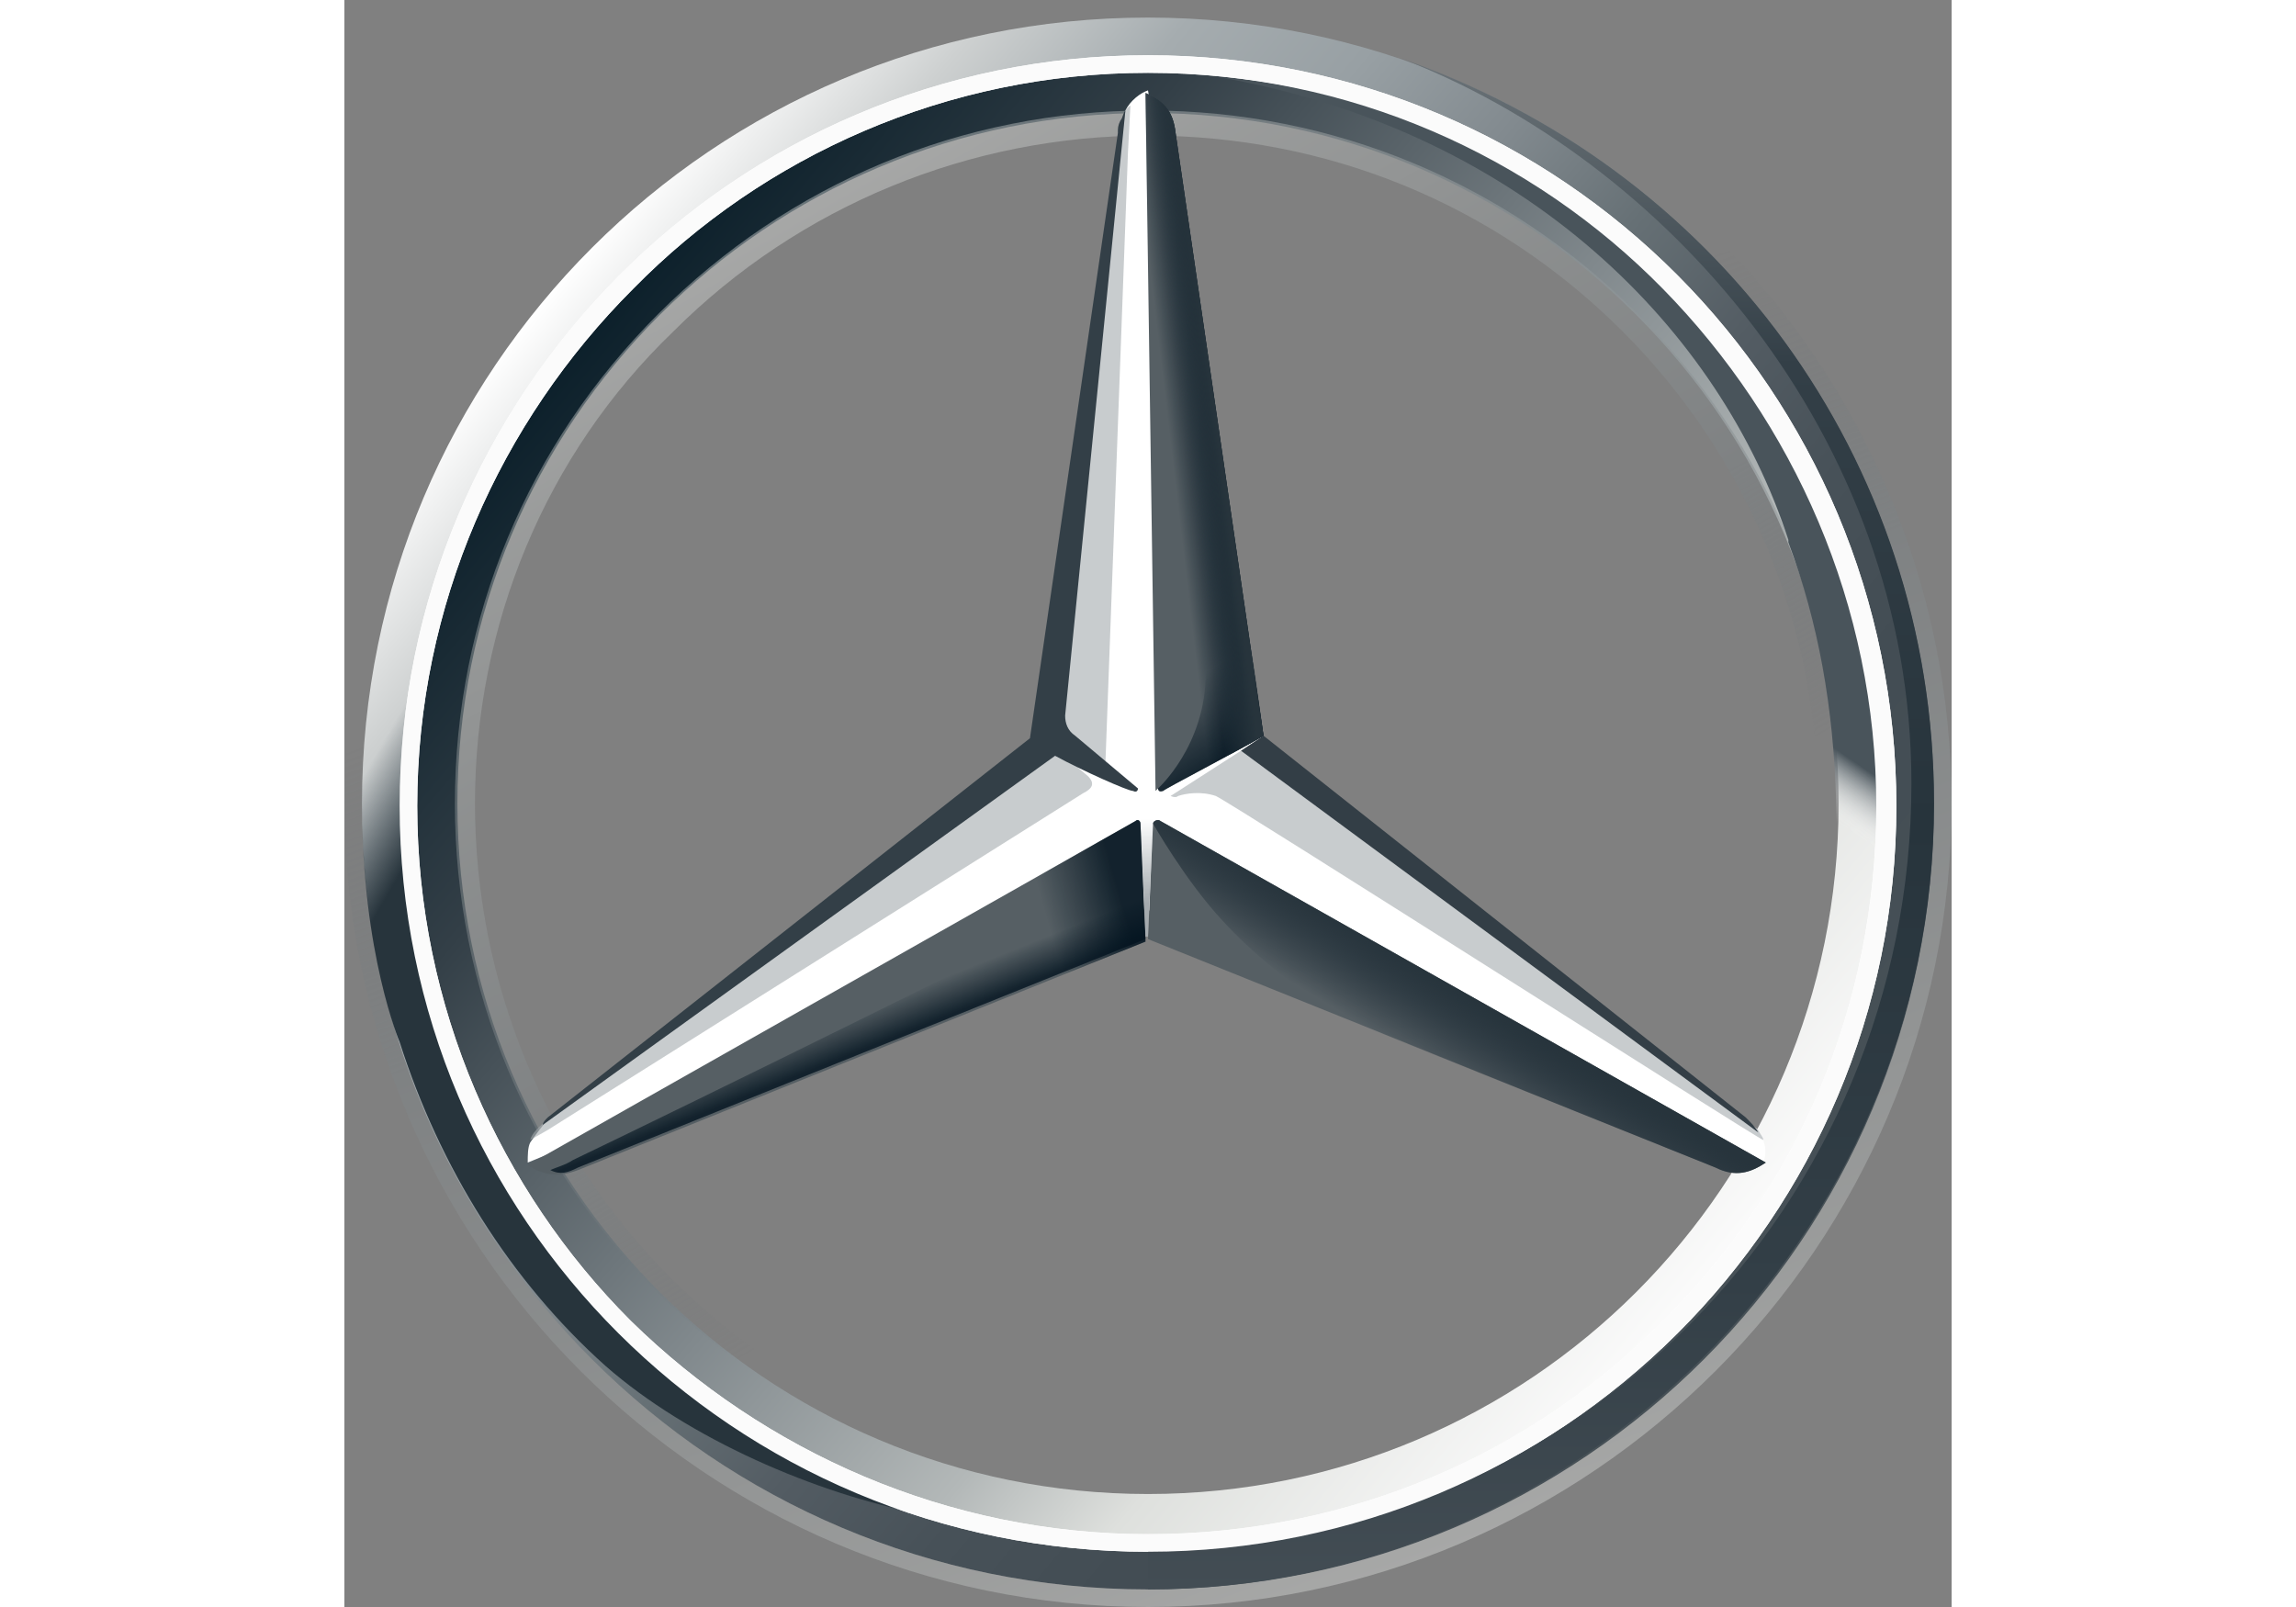 <svg width="50" height="35" viewBox="0 0 45 45" fill="none" xmlns="http://www.w3.org/2000/svg">
<rect x="0" y="0" width="45" height="45" fill="#808080" stroke="none"/>
<g id="Mercedes benz">
<path id="outer_24_" d="M44.508 22.5C44.508 34.664 34.664 44.508 22.5 44.508C10.336 44.508 0.492 34.664 0.492 22.5C0.492 10.336 10.336 0.492 22.5 0.492C34.664 0.492 44.508 10.336 44.508 22.5ZM22.5 1.828C11.039 1.828 1.828 11.039 1.828 22.5C1.828 33.961 11.109 43.172 22.5 43.172C33.961 43.172 43.172 33.891 43.172 22.5C43.172 11.039 33.961 1.828 22.5 1.828Z" fill="url(#paint0_linear_710_369)"/>
<path id="Vector" d="M22.5 1.828C11.039 1.828 1.828 11.039 1.828 22.5C1.828 33.961 11.109 43.172 22.5 43.172C33.961 43.172 43.172 33.891 43.172 22.5C43.172 11.039 33.961 1.828 22.5 1.828ZM22.5 41.836C11.812 41.836 3.164 33.188 3.164 22.5C3.164 11.812 11.812 3.164 22.5 3.164C33.188 3.164 41.836 11.812 41.836 22.5C41.836 33.188 33.188 41.836 22.5 41.836Z" fill="url(#paint1_linear_710_369)"/>
<path id="Vector_2" opacity="0.4" d="M22.5 44.508C34.664 44.508 44.508 34.664 44.508 22.5C44.508 10.336 34.664 0.492 22.5 0.492C10.336 0.492 0.492 10.336 0.492 22.5C0.492 34.664 10.336 44.508 22.5 44.508ZM22.5 0C34.875 0 45 10.125 45 22.5C45 34.875 34.875 45 22.5 45C10.125 45 0 34.875 0 22.5C0 10.125 10.125 0 22.5 0Z" fill="url(#paint2_linear_710_369)"/>
<path id="Vector_3" d="M1.547 22.57C1.547 11.039 10.898 1.547 22.5 1.547C34.102 1.547 43.453 10.969 43.453 22.57C43.453 34.102 34.102 43.453 22.5 43.453C10.898 43.453 1.547 34.102 1.547 22.57ZM8.086 8.086C4.359 11.812 2.039 16.945 2.039 22.57C2.039 28.195 4.359 33.328 8.016 36.984C11.742 40.641 16.875 42.961 22.5 42.961C28.125 42.961 33.258 40.711 36.914 36.984C40.641 33.328 42.891 28.195 42.891 22.57C42.891 16.945 40.57 11.812 36.914 8.086C33.258 4.359 28.125 2.039 22.5 2.039C16.875 2.039 11.742 4.359 8.086 8.086Z" fill="white"/>
<path id="Vector_4" opacity="0.4" d="M22.5 41.906C17.297 41.906 12.445 39.867 8.789 36.211C5.133 32.555 3.094 27.703 3.094 22.5C3.094 17.297 5.133 12.445 8.789 8.789C12.445 5.133 17.297 3.094 22.5 3.094C27.703 3.094 32.555 5.133 36.211 8.789C39.867 12.445 41.906 17.297 41.906 22.5C41.906 27.703 39.867 32.555 36.211 36.211C32.555 39.867 27.703 41.906 22.5 41.906ZM22.5 41.344C27.492 41.344 32.273 39.375 35.789 35.859C39.375 32.273 41.273 27.562 41.273 22.57C41.273 17.578 39.305 12.797 35.789 9.281C32.203 5.695 27.492 3.797 22.5 3.797C17.508 3.797 12.727 5.766 9.211 9.281C5.625 12.727 3.656 17.508 3.656 22.5C3.656 27.492 5.625 32.273 9.141 35.789C12.727 39.375 17.508 41.344 22.5 41.344Z" fill="url(#paint3_linear_710_369)"/>
<path id="Vector_5" d="M39.586 31.641C39.234 31.359 25.664 20.602 25.664 20.602L22.5 2.531C22.289 2.602 22.008 2.812 21.867 3.094L19.617 20.672L5.625 31.43C5.625 31.43 5.344 31.781 5.203 31.992C5.133 32.133 5.133 32.344 5.133 32.555L22.43 25.453L39.727 32.555C39.867 32.203 39.727 31.852 39.586 31.641Z" fill="white"/>
<path id="Vector_6" d="M22.641 23.063L22.5 26.297L38.391 32.695C38.953 32.977 39.375 32.836 39.797 32.555L22.852 22.992C22.781 22.922 22.641 22.992 22.641 23.063Z" fill="#565F64"/>
<path id="Vector_7" d="M22.641 23.063C22.641 23.063 23.555 24.68 24.609 25.805C26.086 27.422 28.055 28.547 28.055 28.547L38.391 32.695C38.953 32.977 39.375 32.836 39.797 32.555L22.852 22.992C22.781 22.922 22.641 22.992 22.641 23.063Z" fill="url(#paint4_linear_710_369)"/>
<path id="Vector_8" d="M39.727 31.922C39.727 31.852 39.656 31.781 39.586 31.641L25.102 21.023L23.133 22.289C23.133 22.289 23.273 22.359 23.344 22.289C23.555 22.219 23.977 22.148 24.398 22.289C24.75 22.43 39.727 31.992 39.727 31.922C39.727 31.992 39.727 31.992 39.727 31.922Z" fill="#A4AAAE" fill-opacity="0.6"/>
<path id="Vector_9" d="M39.234 31.289L25.734 20.602L25.102 21.023L39.586 31.711C39.516 31.57 39.375 31.43 39.234 31.289Z" fill="#333E46"/>
<path id="Vector_10" d="M22.852 22.008L22.781 22.078C22.781 22.078 22.781 22.219 22.922 22.148C22.992 22.078 25.031 21.023 25.734 20.602L23.273 3.727C23.203 3.094 22.922 2.812 22.43 2.602L22.711 22.148L22.852 22.008Z" fill="#565F64"/>
<path id="Vector_11" d="M21.656 3.727V4.641L20.109 20.18C20.109 20.391 20.18 20.602 20.391 20.742L21.305 21.445L21.938 4.289L22.008 2.953C21.797 3.094 21.727 3.375 21.656 3.727ZM20.812 21.727L19.969 21.023L5.695 31.359C5.695 31.359 5.273 31.641 5.203 31.922L5.695 31.641L20.672 22.219C20.953 22.078 21.023 21.938 20.812 21.727Z" fill="#A4AAAE" fill-opacity="0.6"/>
<path id="Vector_12" d="M22.289 23.063C22.289 22.992 22.219 22.922 22.148 22.992L5.133 32.625C5.555 32.906 5.977 32.977 6.539 32.766L22.43 26.367L22.289 23.063Z" fill="#565F64"/>
<path id="Vector_13" d="M22.781 22.078C22.781 22.078 22.781 22.148 22.852 22.148H22.922C22.992 22.078 25.031 21.023 25.734 20.602L25.453 18.562L23.273 3.727C23.273 3.445 23.203 3.234 23.062 3.094C23.062 3.094 24.117 17.297 24.117 18.844C24.117 20.883 22.781 22.078 22.781 22.078Z" fill="url(#paint5_linear_710_369)"/>
<path id="Vector_14" d="M22.289 23.063C22.289 22.992 22.219 22.922 22.148 22.992L5.133 32.625C5.555 32.906 5.977 32.977 6.539 32.766L22.43 26.367L22.289 23.063Z" fill="url(#paint6_linear_710_369)" fill-opacity="0.8"/>
<path id="Vector_15" opacity="0.8" d="M6.539 32.695L22.43 26.297L22.289 23.203C22.008 24.047 21.516 24.961 20.18 25.664C19.195 26.227 9.773 30.867 6.398 32.484C6.188 32.625 5.906 32.695 5.766 32.766C6.047 32.906 6.258 32.836 6.539 32.695Z" fill="url(#paint7_linear_710_369)"/>
<path id="Vector_16" d="M22.852 22.008L22.781 22.078C22.781 22.078 22.781 22.219 22.922 22.148C22.992 22.078 25.031 21.023 25.734 20.602L23.273 3.727C23.203 3.094 22.922 2.812 22.43 2.602L22.711 22.148L22.852 22.008Z" fill="url(#paint8_linear_710_369)"/>
<path id="Vector_17" d="M22.852 22.008L22.781 22.078C22.781 22.078 22.781 22.219 22.922 22.148C22.992 22.078 25.031 21.023 25.734 20.602L23.273 3.727C23.203 3.094 22.922 2.812 22.43 2.602L22.711 22.148L22.852 22.008Z" fill="url(#paint9_linear_710_369)"/>
<path id="Vector_18" d="M3.586 31.219C3.094 30.094 0.281 24.609 3.375 14.062H2.18C1.547 16.172 1.055 17.438 0.773 19.336C0.773 19.336 0.633 20.039 0.562 20.812C0.492 21.586 0.492 22.008 0.492 22.5C0.492 26.719 1.547 29.18 1.547 29.18C2.672 32.695 4.641 35.859 7.312 38.25C9.633 40.289 13.219 41.836 16.172 42.398C15.68 42.328 7.242 38.742 3.586 31.219Z" fill="url(#paint10_linear_710_369)"/>
<path id="Vector_19" d="M22.781 22.922H22.148C22.219 22.922 22.289 22.922 22.289 22.992L22.43 26.227H22.5L22.641 22.992C22.641 22.922 22.711 22.852 22.781 22.922Z" fill="url(#paint11_linear_710_369)"/>
<path id="Vector_20" d="M29.531 1.617C36.914 4.43 43.875 12.164 43.875 21.938C43.875 33.75 34.453 43.383 22.5 43.383V44.508C34.453 44.508 44.508 34.664 44.508 22.5C44.508 12.797 38.32 4.641 29.531 1.617Z" fill="url(#paint12_linear_710_369)"/>
<path id="Vector_21" d="M41.344 14.203C36.422 2.883 25.312 2.25 24.68 2.18H24.609C33.117 3.727 38.531 9.281 40.43 15.117V15.188C41.273 17.438 41.695 19.828 41.766 22.43C41.836 24.891 41.273 27.633 40.219 30.164C40.148 30.516 40.078 30.938 40.008 30.938H41.133C44.508 24.609 43.031 18.211 41.344 14.203Z" fill="url(#paint13_linear_710_369)"/>
<path id="Vector_22" d="M1.547 22.57C1.547 11.039 10.898 1.547 22.5 1.547C34.102 1.547 43.453 10.969 43.453 22.57C43.453 34.102 34.102 43.453 22.5 43.453C10.898 43.453 1.547 34.102 1.547 22.57ZM8.086 8.086C4.359 11.812 2.039 16.945 2.039 22.57C2.039 28.195 4.359 33.328 8.016 36.984C11.742 40.641 16.875 42.961 22.5 42.961C28.125 42.961 33.258 40.711 36.914 36.984C40.641 33.328 42.891 28.195 42.891 22.57C42.891 16.945 40.57 11.812 36.914 8.086C33.258 4.359 28.125 2.039 22.5 2.039C16.875 2.039 11.742 4.359 8.086 8.086Z" fill="#FBFBFB"/>
<path id="Vector_23" d="M5.555 31.5L19.898 21.164C20.672 21.586 21.938 22.148 22.078 22.148C22.219 22.219 22.219 22.078 22.219 22.078L20.461 20.602C20.25 20.461 20.18 20.25 20.18 20.039L21.867 3.094C21.797 3.164 21.797 3.305 21.727 3.375C21.656 3.516 21.656 3.586 21.656 3.727L19.195 20.672L5.695 31.289C5.625 31.359 5.555 31.43 5.555 31.5Z" fill="#333F47"/>
</g>
<defs>
<linearGradient id="paint0_linear_710_369" x1="5.624" y1="8.366" x2="39.376" y2="36.634" gradientUnits="userSpaceOnUse">
<stop stop-color="white"/>
<stop offset="0.1" stop-color="#CDD0D0"/>
<stop offset="0.2" stop-color="#A5ACAF"/>
<stop offset="0.3" stop-color="#98A0A4"/>
<stop offset="0.4" stop-color="#828A8F"/>
<stop offset="0.5" stop-color="#667075"/>
<stop offset="0.6" stop-color="#535C63"/>
<stop offset="0.7" stop-color="#475158"/>
<stop offset="0.8" stop-color="#434D54"/>
<stop offset="1" stop-color="#475157"/>
</linearGradient>
<linearGradient id="paint1_linear_710_369" x1="6.659" y1="9.182" x2="38.3" y2="35.76" gradientUnits="userSpaceOnUse">
<stop stop-color="#0B1F2A"/>
<stop offset="0.2" stop-color="#333F47"/>
<stop offset="0.5" stop-color="#81898D"/>
<stop offset="0.7" stop-color="#B3B8B8"/>
<stop offset="0.8" stop-color="#DEE0DD"/>
<stop offset="1" stop-color="#FBFBFB"/>
</linearGradient>
<linearGradient id="paint2_linear_710_369" x1="30.19" y1="43.638" x2="14.792" y2="1.311" gradientUnits="userSpaceOnUse">
<stop stop-color="#E1E3E1"/>
<stop offset="0.1" stop-color="#C1C5C4"/>
<stop offset="0.3" stop-color="#9BA1A2"/>
<stop offset="0.5" stop-color="#7D8487"/>
<stop offset="0.7" stop-color="#687074" stop-opacity="0"/>
<stop offset="0.8" stop-color="#5B6469" stop-opacity="0"/>
<stop offset="1" stop-color="#576065" stop-opacity="0"/>
</linearGradient>
<linearGradient id="paint3_linear_710_369" x1="12.798" y1="5.696" x2="32.202" y2="39.304" gradientUnits="userSpaceOnUse">
<stop stop-color="#E1E3E1"/>
<stop offset="0.1" stop-color="#C1C5C4"/>
<stop offset="0.3" stop-color="#9BA1A2"/>
<stop offset="0.5" stop-color="#7D8487"/>
<stop offset="0.7" stop-color="#687074" stop-opacity="0"/>
<stop offset="0.8" stop-color="#5B6469" stop-opacity="0"/>
<stop offset="1" stop-color="#576065" stop-opacity="0"/>
</linearGradient>
<linearGradient id="paint4_linear_710_369" x1="31.281" y1="27.698" x2="30.085" y2="29.667" gradientUnits="userSpaceOnUse">
<stop stop-color="#27343C"/>
<stop offset="1" stop-color="#00111E" stop-opacity="0"/>
</linearGradient>
<linearGradient id="paint5_linear_710_369" x1="27.83" y1="20.469" x2="25.861" y2="17.305" gradientUnits="userSpaceOnUse">
<stop offset="0.1" stop-color="#02131F"/>
<stop offset="0.9" stop-color="#02131F" stop-opacity="0"/>
</linearGradient>
<linearGradient id="paint6_linear_710_369" x1="22.487" y1="25.549" x2="19.534" y2="26.393" gradientUnits="userSpaceOnUse">
<stop offset="0.2" stop-color="#02131F"/>
<stop offset="0.9" stop-color="#02131F" stop-opacity="0"/>
</linearGradient>
<linearGradient id="paint7_linear_710_369" x1="14.619" y1="29.464" x2="14.197" y2="28.409" gradientUnits="userSpaceOnUse">
<stop stop-color="#02131F"/>
<stop offset="0.1" stop-color="#02131F"/>
<stop offset="1" stop-color="#02131F" stop-opacity="0"/>
</linearGradient>
<linearGradient id="paint8_linear_710_369" x1="25.033" y1="12.104" x2="22.642" y2="12.385" gradientUnits="userSpaceOnUse">
<stop offset="0.3" stop-color="#02131F"/>
<stop offset="0.8" stop-color="#02131F" stop-opacity="0"/>
</linearGradient>
<linearGradient id="paint9_linear_710_369" x1="25.107" y1="12.063" x2="23.489" y2="12.274" gradientUnits="userSpaceOnUse">
<stop offset="0.4" stop-color="#27343C"/>
<stop offset="1" stop-color="#3B474E" stop-opacity="0"/>
</linearGradient>
<linearGradient id="paint10_linear_710_369" x1="-0.253" y1="23.084" x2="19.364" y2="34.405" gradientUnits="userSpaceOnUse">
<stop stop-color="#25323B" stop-opacity="0"/>
<stop offset="0.1" stop-color="#27343C"/>
</linearGradient>
<linearGradient id="paint11_linear_710_369" x1="22.465" y1="26.297" x2="22.465" y2="22.922" gradientUnits="userSpaceOnUse">
<stop offset="0.3" stop-color="#A5ABAF"/>
<stop offset="1" stop-color="#A5ABAF" stop-opacity="0"/>
</linearGradient>
<linearGradient id="paint12_linear_710_369" x1="33.504" y1="1.617" x2="33.504" y2="44.508" gradientUnits="userSpaceOnUse">
<stop stop-color="#6B7378"/>
<stop offset="0.2" stop-color="#333F47"/>
<stop offset="0.5" stop-color="#27343C"/>
<stop offset="0.8" stop-color="#333F47"/>
<stop offset="1" stop-color="#434D54"/>
</linearGradient>
<linearGradient id="paint13_linear_710_369" x1="40.281" y1="5.69" x2="30.789" y2="19.612" gradientUnits="userSpaceOnUse">
<stop offset="0.7" stop-color="#49545B"/>
<stop offset="0.8" stop-color="white" stop-opacity="0"/>
</linearGradient>
</defs>
</svg>
